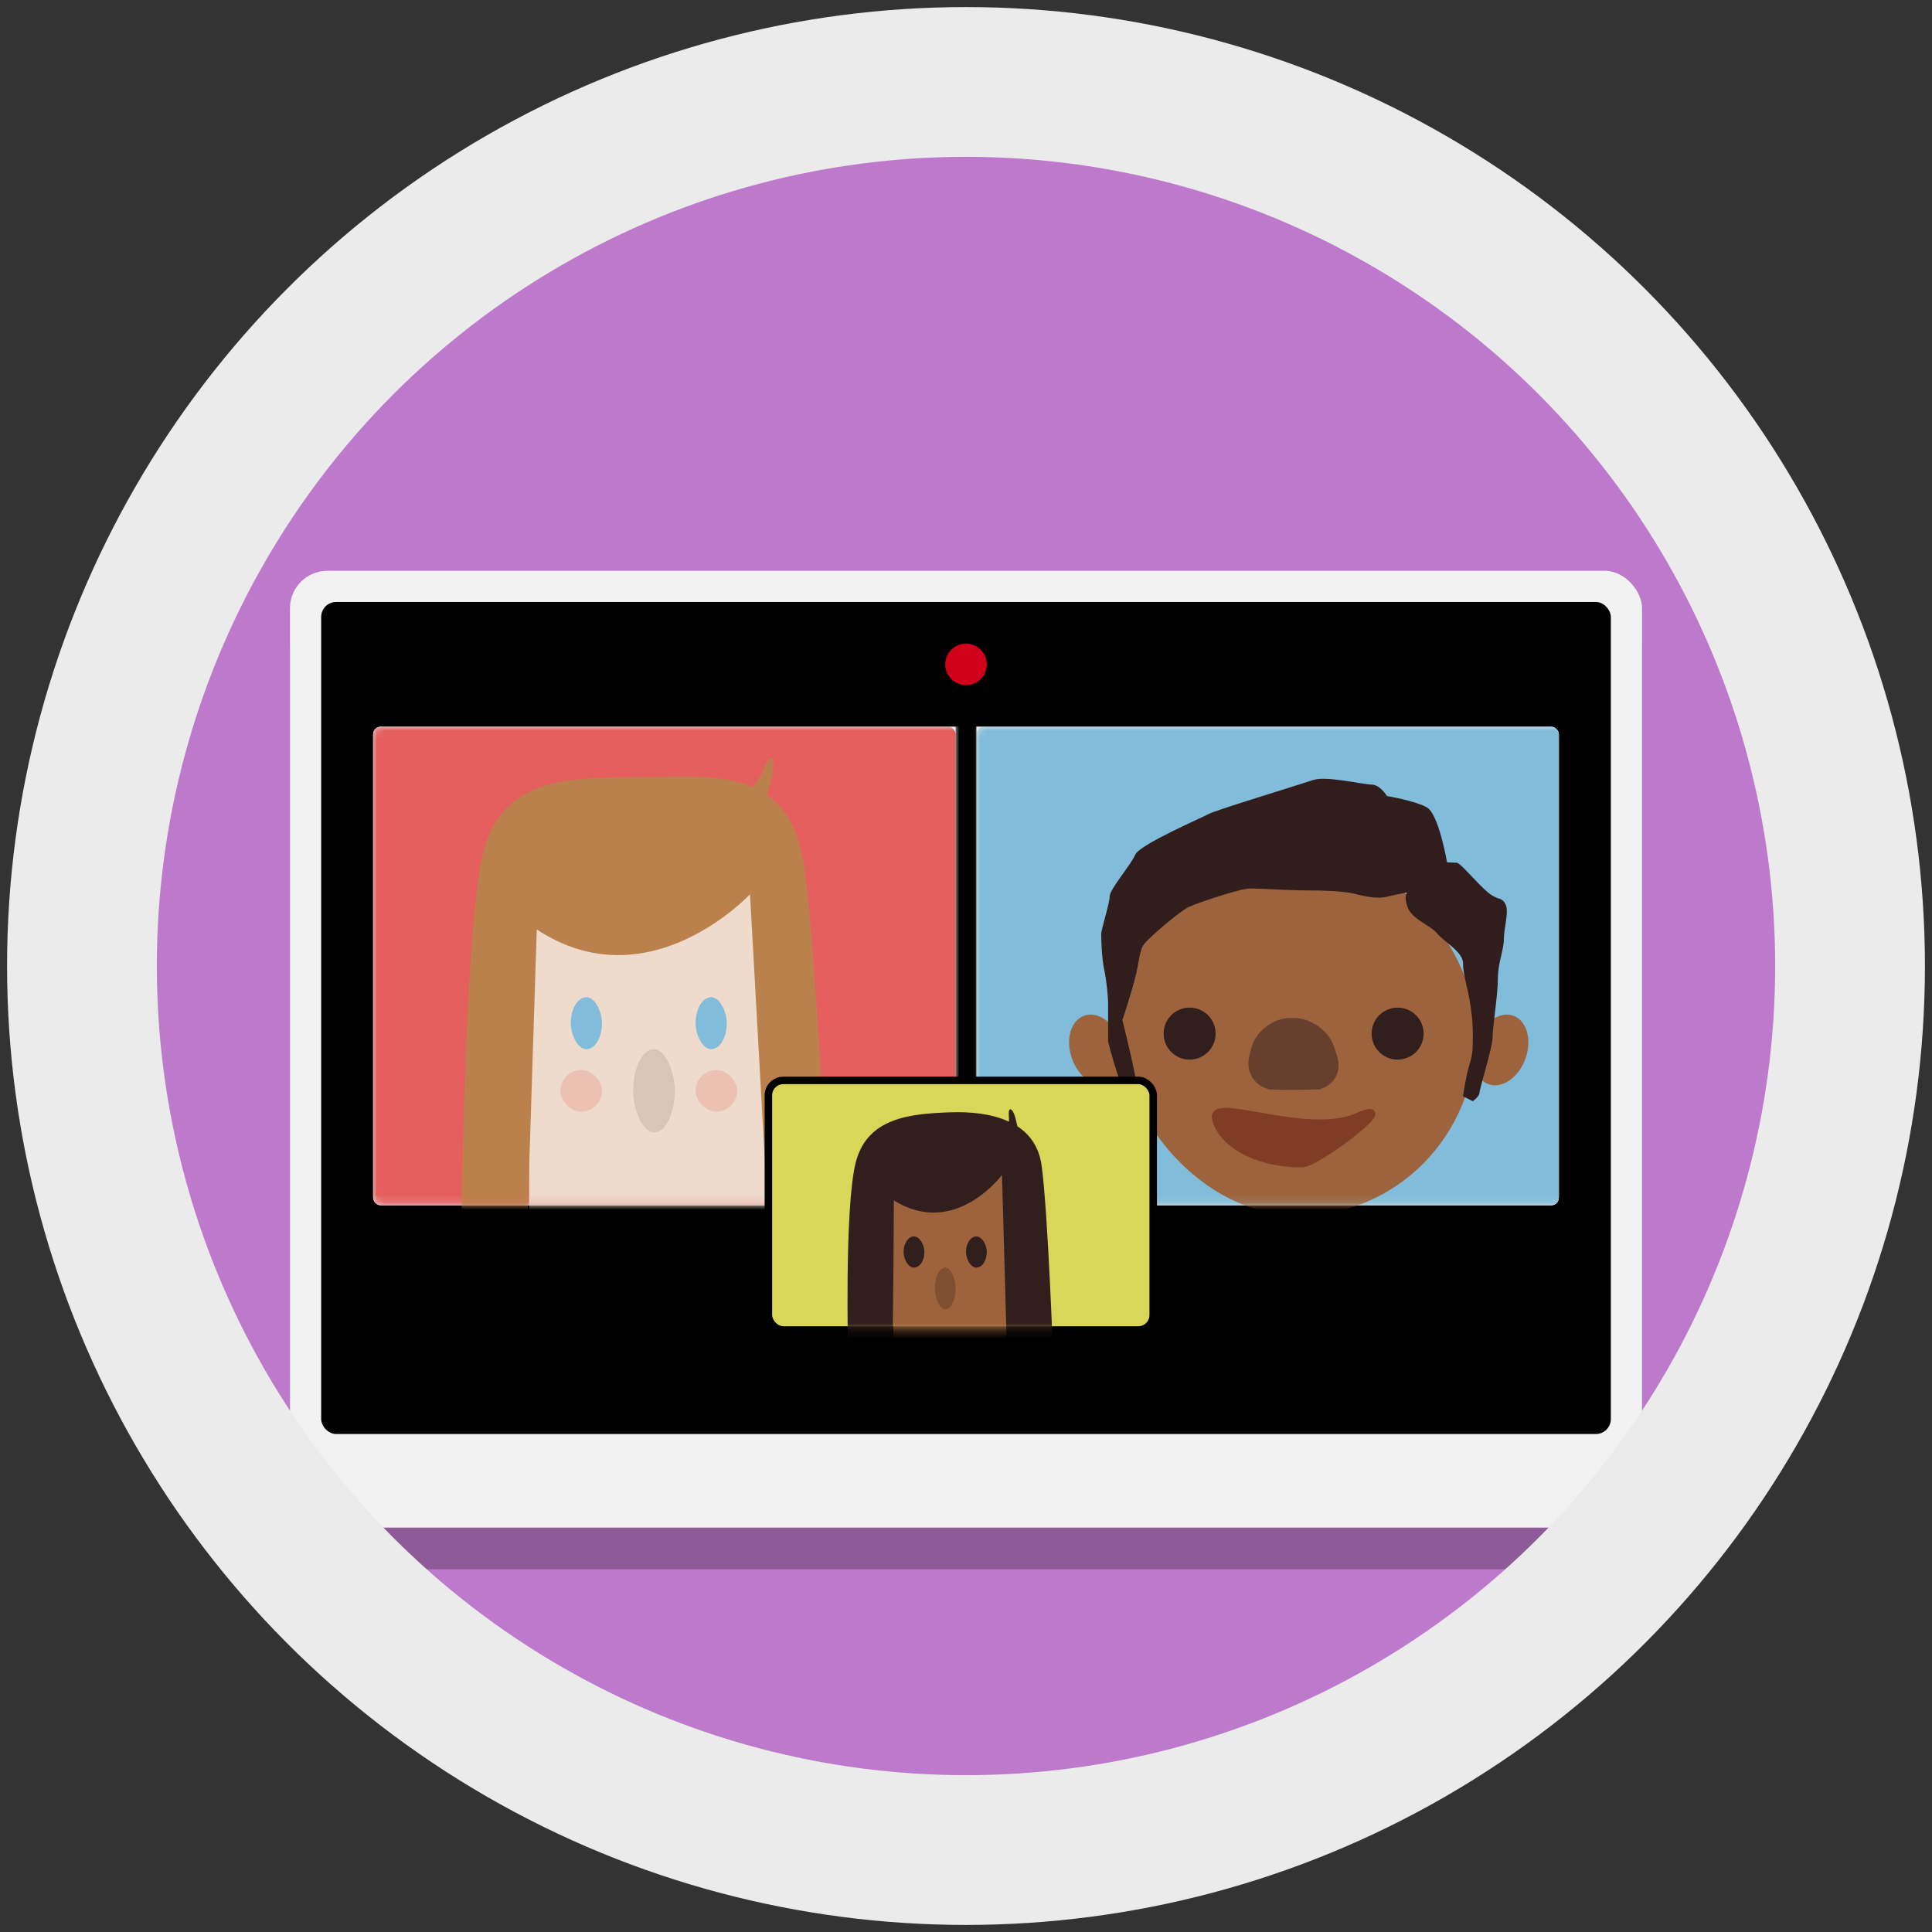 <?xml version="1.0" encoding="UTF-8" standalone="no"?>
<svg width="258px" height="258px" viewBox="0 0 258 258" version="1.1" xmlns="http://www.w3.org/2000/svg" xmlns:xlink="http://www.w3.org/1999/xlink" xmlns:sketch="http://www.bohemiancoding.com/sketch/ns">
    <rect x="0" y="0" width="258" height="258" fill="#333333" stroke="none"/>
    <!-- Generator: sketchtool 3.4.4 (395) - http://www.bohemiancoding.com/sketch -->
    <title>Video conferencing@2x</title>
    <desc>Created with sketchtool.</desc>
    <defs>
        <rect id="path-1" x="0" y="0" width="158.333" height="63.889" rx="1"></rect>
        <rect id="path-3" x="0" y="0" width="158.333" height="63.889" rx="1"></rect>
        <rect id="path-5" x="0" y="0" width="158.333" height="63.889" rx="1"></rect>
        <rect id="path-7" x="0" y="0" width="158.333" height="63.889" rx="1"></rect>
        <rect id="path-9" x="0" y="0" width="158.333" height="63.889" rx="1"></rect>
        <rect id="path-11" x="0" y="0" width="51.389" height="33.333" rx="2"></rect>
    </defs>
    <g id="02-Features" stroke="none" stroke-width="1" fill="none" fill-rule="evenodd" sketch:type="MSPage">
        <g id="03-Features---Desktop" sketch:type="MSArtboardGroup" transform="translate(-136, -1318)">
            <g id="Icons" sketch:type="MSLayerGroup" transform="translate(140, 582)">
                <g id="Video-conferencing@2x" transform="translate(0, 740)">
                    <g id="Video-conferencing">
                        <g id="Illustrations">
                            <g id="Video-conferencing">
                                <circle id="circle-copy" fill="#BD79CB" sketch:type="MSShapeGroup" cx="125" cy="125" r="125"></circle>
                                <g id="Shadow" transform="translate(34.722, 77.778)" fill="#000000" sketch:type="MSShapeGroup" fill-opacity="0.25">
                                    <rect id="Rectangle-183" x="3.94745964e-14" y="0" width="180.556" height="127.778" rx="5"></rect>
                                </g>
                                <g id="Computer" transform="translate(34.722, 72.222)" sketch:type="MSShapeGroup">
                                    <rect id="Rectangle-183" fill="#F2F2F2" x="3.94745964e-14" y="0" width="180.556" height="127.778" rx="5"></rect>
                                    <rect id="Rectangle-183-Copy" fill="#000000" x="4.167" y="4.167" width="172.222" height="111.111" rx="2"></rect>
                                    <ellipse id="Oval-152" fill="#D0011B" cx="90.278" cy="12.5" rx="2.778" ry="2.778"></ellipse>
                                </g>
                                <g id="Ring" transform="translate(6.944, 6.944)" sketch:type="MSShapeGroup">
                                    <circle id="path-1" cx="118.056" cy="118.056" r="118.056"></circle>
                                    <g id="path-1-link" stroke="#EBEBEB" stroke-width="20">
                                        <circle id="path-1" cx="118.056" cy="118.056" r="118.056"></circle>
                                    </g>
                                </g>
                                <g id="Video" transform="translate(45.833, 93.056)">
                                    <g id="mask-3" fill="#FFFFFF" sketch:type="MSShapeGroup">
                                        <rect id="path-2" x="0" y="0" width="158.333" height="63.889" rx="1"></rect>
                                    </g>
                                    <g id="Mask" fill="#EBEBEB" sketch:type="MSShapeGroup">
                                        <rect id="path-2" x="0" y="0" width="158.333" height="63.889" rx="1"></rect>
                                    </g>
                                    <g id="Mask-Copy-Clipped">
                                        <mask id="mask-2" sketch:name="path-2" fill="white">
                                            <use xlink:href="#path-1"></use>
                                        </mask>
                                        <g id="path-2"></g>
                                        <rect id="Mask-Copy" fill="#E55E5E" sketch:type="MSShapeGroup" mask="url(#mask-2)" x="0" y="0" width="77.778" height="63.889" rx="1"></rect>
                                    </g>
                                    <g id="Mask-Copy-2-Clipped">
                                        <mask id="mask-4" sketch:name="path-2" fill="white">
                                            <use xlink:href="#path-3"></use>
                                        </mask>
                                        <g id="path-2"></g>
                                        <rect id="Mask-Copy-2" fill="#81BDDA" sketch:type="MSShapeGroup" mask="url(#mask-4)" x="80.556" y="0" width="77.778" height="63.889" rx="1"></rect>
                                    </g>
                                    <g id="Boy-Clipped">
                                        <mask id="mask-6" sketch:name="path-2" fill="white">
                                            <use xlink:href="#path-5"></use>
                                        </mask>
                                        <g id="path-2"></g>
                                        <g id="Boy" mask="url(#mask-6)">
                                            <g transform="translate(91.667, 6.944)" id="Group">
                                                <g>
                                                    <rect id="Rectangle-25" fill="#9D633D" sketch:type="MSShapeGroup" x="8.333" y="9.722" width="47.222" height="48.611" rx="24"></rect>
                                                    <ellipse id="Oval-37" fill="#311F1D" sketch:type="MSShapeGroup" cx="17.361" cy="34.028" rx="3.472" ry="3.472"></ellipse>
                                                    <ellipse id="Oval-39" fill="#9D633D" sketch:type="MSShapeGroup" transform="translate(4.925, 36.212) rotate(-20) translate(-4.925, -36.212) " cx="4.925" cy="36.212" rx="3.472" ry="4.861"></ellipse>
                                                    <ellipse id="Oval-39-Copy" fill="#9D633D" sketch:type="MSShapeGroup" transform="translate(58.935, 36.212) rotate(200) translate(-58.935, -36.212) " cx="58.935" cy="36.212" rx="3.472" ry="4.861"></ellipse>
                                                    <ellipse id="Oval-37-Copy" fill="#311F1D" sketch:type="MSShapeGroup" cx="45.139" cy="34.028" rx="3.472" ry="3.472"></ellipse>
                                                    <path d="M25.589,36.002 C26.151,33.769 28.464,31.954 30.778,31.948 L31.297,31.947 C33.601,31.941 36.023,33.716 36.706,35.91 L37.071,37.083 C37.754,39.277 36.46,41.312 34.16,41.543 L35.464,41.424 C33.171,41.558 29.454,41.61 27.145,41.422 L28.447,41.542 C26.166,41.274 24.77,39.259 25.335,37.013 L25.589,36.002 L25.589,36.002 Z" id="Nose-Copy-3" fill-opacity="0.5" fill="#311F1D" sketch:type="MSShapeGroup"></path>
                                                    <path d="M51.738,11.151 C51.738,11.151 50.642,4.701 49.032,3.811 C47.423,2.921 43.715,2.303 43.715,2.303 C43.715,2.303 42.789,0.773 41.659,0.773 C40.53,0.773 35.577,-0.435 33.829,0.169 C32.081,0.773 20.878,4.172 19.923,4.693 C18.967,5.214 10.68,8.783 10.103,10.135 C9.525,11.488 6.685,14.754 6.685,15.705 C6.685,16.655 5.556,20.073 5.556,20.735 C5.556,21.396 5.614,23.927 5.959,25.504 C6.304,27.081 6.475,29.366 6.475,29.797 L6.475,34.932 C6.475,35.623 8.336,41.325 8.336,41.325 C8.336,41.325 8.997,42.396 8.997,42.396 C8.997,42.396 10.334,42.75 10.334,41.368 C10.334,39.986 8.386,32.237 8.386,32.237 C8.386,32.237 9.709,28.249 10.218,26.05 C10.727,23.851 10.624,22.803 11.521,21.805 C12.418,20.807 16.199,17.567 17.325,17.075 C18.45,16.583 24.094,14.644 25.449,14.644 C26.803,14.644 30.722,14.905 32.814,14.905 C34.906,14.905 37.847,14.981 39.34,15.343 C40.833,15.705 42.38,16.095 43.855,15.719 C45.33,15.343 46.402,15.193 46.402,15.193 C46.402,15.193 45.908,15.692 46.507,17.233 C47.107,18.774 49.564,19.595 50.444,20.677 C51.324,21.758 53.866,23.13 53.866,24.59 C53.866,26.05 54.535,28.171 54.767,29.649 C54.999,31.128 55.18,32.237 55.18,34.277 C55.18,36.856 55.064,37.012 54.651,38.448 C54.238,39.884 53.866,42.396 53.866,42.396 C53.866,42.396 55.18,43.056 55.18,43.056 C55.18,43.056 56.077,42.422 56.077,41.895 C56.077,41.368 57.822,35.863 57.822,34.503 C57.822,33.144 58.524,28.839 58.524,26.715 C58.524,24.59 59.33,22.853 59.33,21.366 C59.33,19.879 60.078,17.631 59.508,16.675 C58.937,15.719 58.563,16.288 57.215,15.188 C55.868,14.088 53.517,11.209 53.034,11.209 C52.55,11.209 51.738,11.151 51.738,11.151 L51.738,11.151 Z" id="Path-37" fill="#311E1C" sketch:type="MSShapeGroup"></path>
                                                    <path d="M20.842,45.235 C20.448,42.486 33.194,48.021 39.718,45.141 C46.241,42.262 34.473,51.389 32.376,51.389 C25.334,51.389 21.236,47.984 20.842,45.235 L20.842,45.235 Z" id="Path-105" stroke="#7F3D25" fill="#7F3D25" sketch:type="MSShapeGroup"></path>
                                                </g>
                                            </g>
                                        </g>
                                    </g>
                                    <g id="Girl-Clipped">
                                        <mask id="mask-8" sketch:name="path-2" fill="white">
                                            <use xlink:href="#path-7"></use>
                                        </mask>
                                        <g id="path-2"></g>
                                        <g id="Girl" mask="url(#mask-8)">
                                            <g transform="translate(-15.278, -11.111)" id="Group">
                                                <g transform="translate(51.853, 52.746) rotate(-40) translate(-51.853, -52.746) translate(15.047, 15.94)">
                                                    <rect id="Face" fill="#EEDBCB" sketch:type="MSShapeGroup" transform="translate(35.622, 38.574) rotate(40) translate(-35.622, -38.574) " x="19.65" y="14.269" width="31.944" height="48.611"></rect>
                                                    <path d="M69.187,20.102 C67.089,15.934 62.438,12.709 58.309,9.286 C50.827,3.084 44.111,-2.559 35.437,4.145 C26.762,10.848 0.877,40.982 0.877,40.982 L9.451,44.595 L34.891,16.178 C39.998,33.342 59.731,30.878 59.731,30.878 L27.946,73.338 L38.563,72.452 C38.563,72.452 60.223,44.432 67.604,32.736 C70.258,28.53 70.769,25.119 69.988,22.187 C70.903,21.573 71.79,20.941 72.463,20.385 C73.979,19.133 74.02,18.137 72.29,19.064 C71.033,19.737 70.009,20.028 69.187,20.102 L69.187,20.102 Z" id="Hair" fill="#BB814D" sketch:type="MSShapeGroup"></path>
                                                    <rect id="Eye-1" fill="#81BDDA" sketch:type="MSShapeGroup" transform="translate(31.917, 30.026) rotate(40) translate(-31.917, -30.026) " x="29.834" y="26.554" width="4.167" height="6.944" rx="5"></rect>
                                                    <rect id="Eye-2" fill="#81BDDA" sketch:type="MSShapeGroup" transform="translate(44.684, 40.739) rotate(40) translate(-44.684, -40.739) " x="42.601" y="37.267" width="4.167" height="6.944" rx="5"></rect>
                                                    <rect id="Nose" fill-opacity="0.1" fill="#000000" sketch:type="MSShapeGroup" transform="translate(33.03, 42.744) rotate(40) translate(-33.03, -42.744) " x="30.252" y="37.189" width="5.556" height="11.111" rx="7"></rect>
                                                    <rect id="Nose-Copy" fill-opacity="0.2" fill="#E55E5E" sketch:type="MSShapeGroup" transform="translate(25.582, 36.495) rotate(40) translate(-25.582, -36.495) " x="22.804" y="33.717" width="5.556" height="5.556" rx="7"></rect>
                                                    <rect id="Nose-Copy-2" fill-opacity="0.2" fill="#E55E5E" sketch:type="MSShapeGroup" transform="translate(39.413, 48.101) rotate(40) translate(-39.413, -48.101) " x="36.636" y="45.323" width="5.556" height="5.556" rx="7"></rect>
                                                </g>
                                            </g>
                                        </g>
                                    </g>
                                    <g id="Rectangle-195-Clipped">
                                        <mask id="mask-10" sketch:name="path-2" fill="white">
                                            <use xlink:href="#path-9"></use>
                                        </mask>
                                        <g id="path-2"></g>
                                        <rect id="Rectangle-195" fill="#000000" sketch:type="MSShapeGroup" mask="url(#mask-10)" x="77.778" y="-1.389" width="2.778" height="65.278"></rect>
                                    </g>
                                </g>
                                <g id="Girl-+-Rectangle-196" transform="translate(98.611, 140.278)">
                                    <g id="mask-5" fill="#FFFFFF" sketch:type="MSShapeGroup">
                                        <rect id="path-4" x="0" y="0" width="51.389" height="33.333" rx="2"></rect>
                                    </g>
                                    <g id="Mask" stroke="#000000" fill="#DAD658" sketch:type="MSShapeGroup">
                                        <rect id="path-4" x="0" y="0" width="51.389" height="33.333" rx="2"></rect>
                                    </g>
                                    <g id="Girl-Clipped">
                                        <mask id="mask-12" sketch:name="path-4" fill="white">
                                            <use xlink:href="#path-11"></use>
                                        </mask>
                                        <g id="path-4"></g>
                                        <g id="Girl" mask="url(#mask-12)">
                                            <g transform="translate(-4.167, -5.556)" id="Group">
                                                <g transform="translate(28.372, 28.868) rotate(-40) translate(-28.372, -28.868) translate(8.233, 8.73)">
                                                    <rect id="Face" fill="#9D633D" sketch:type="MSShapeGroup" transform="translate(20.47, 19.9) rotate(40) translate(-20.47, -19.9) " x="12.831" y="5.316" width="15.278" height="29.167"></rect>
                                                    <path d="M37.65,11.591 C36.553,9.242 34.465,7.16 32.367,5.533 C28.274,2.36 23.552,-0.992 18.518,2.581 C13.484,6.154 0.938,21.937 0.938,21.937 L2.968,28.765 L19.119,9.766 C22.083,18.915 32.367,16.442 32.367,16.442 L14.154,39.427 L21.602,39.932 C21.602,39.932 33.963,24.094 37.241,18.854 C38.558,16.749 38.69,14.697 38.112,12.79 C38.349,12.352 38.562,11.928 38.718,11.562 C39.18,10.478 38.869,9.959 38.173,10.94 C37.997,11.187 37.822,11.403 37.65,11.591 L37.65,11.591 Z" id="Hair" fill="#311F1D" sketch:type="MSShapeGroup"></path>
                                                    <rect id="Eye-1" fill="#311F1D" sketch:type="MSShapeGroup" transform="translate(16.746, 16.775) rotate(40) translate(-16.746, -16.775) " x="15.357" y="14.692" width="2.778" height="4.167" rx="5"></rect>
                                                    <rect id="Eye-2" fill="#311F1D" sketch:type="MSShapeGroup" transform="translate(23.13, 22.131) rotate(40) translate(-23.13, -22.131) " x="21.741" y="20.048" width="2.778" height="4.167" rx="5"></rect>
                                                    <rect id="Nose" fill-opacity="0.2" fill="#000000" sketch:type="MSShapeGroup" transform="translate(16.813, 23.177) rotate(40) translate(-16.813, -23.177) " x="15.425" y="20.399" width="2.778" height="5.556" rx="7"></rect>
                                                </g>
                                            </g>
                                        </g>
                                    </g>
                                </g>
                            </g>
                        </g>
                    </g>
                </g>
            </g>
        </g>
    </g>
</svg>
